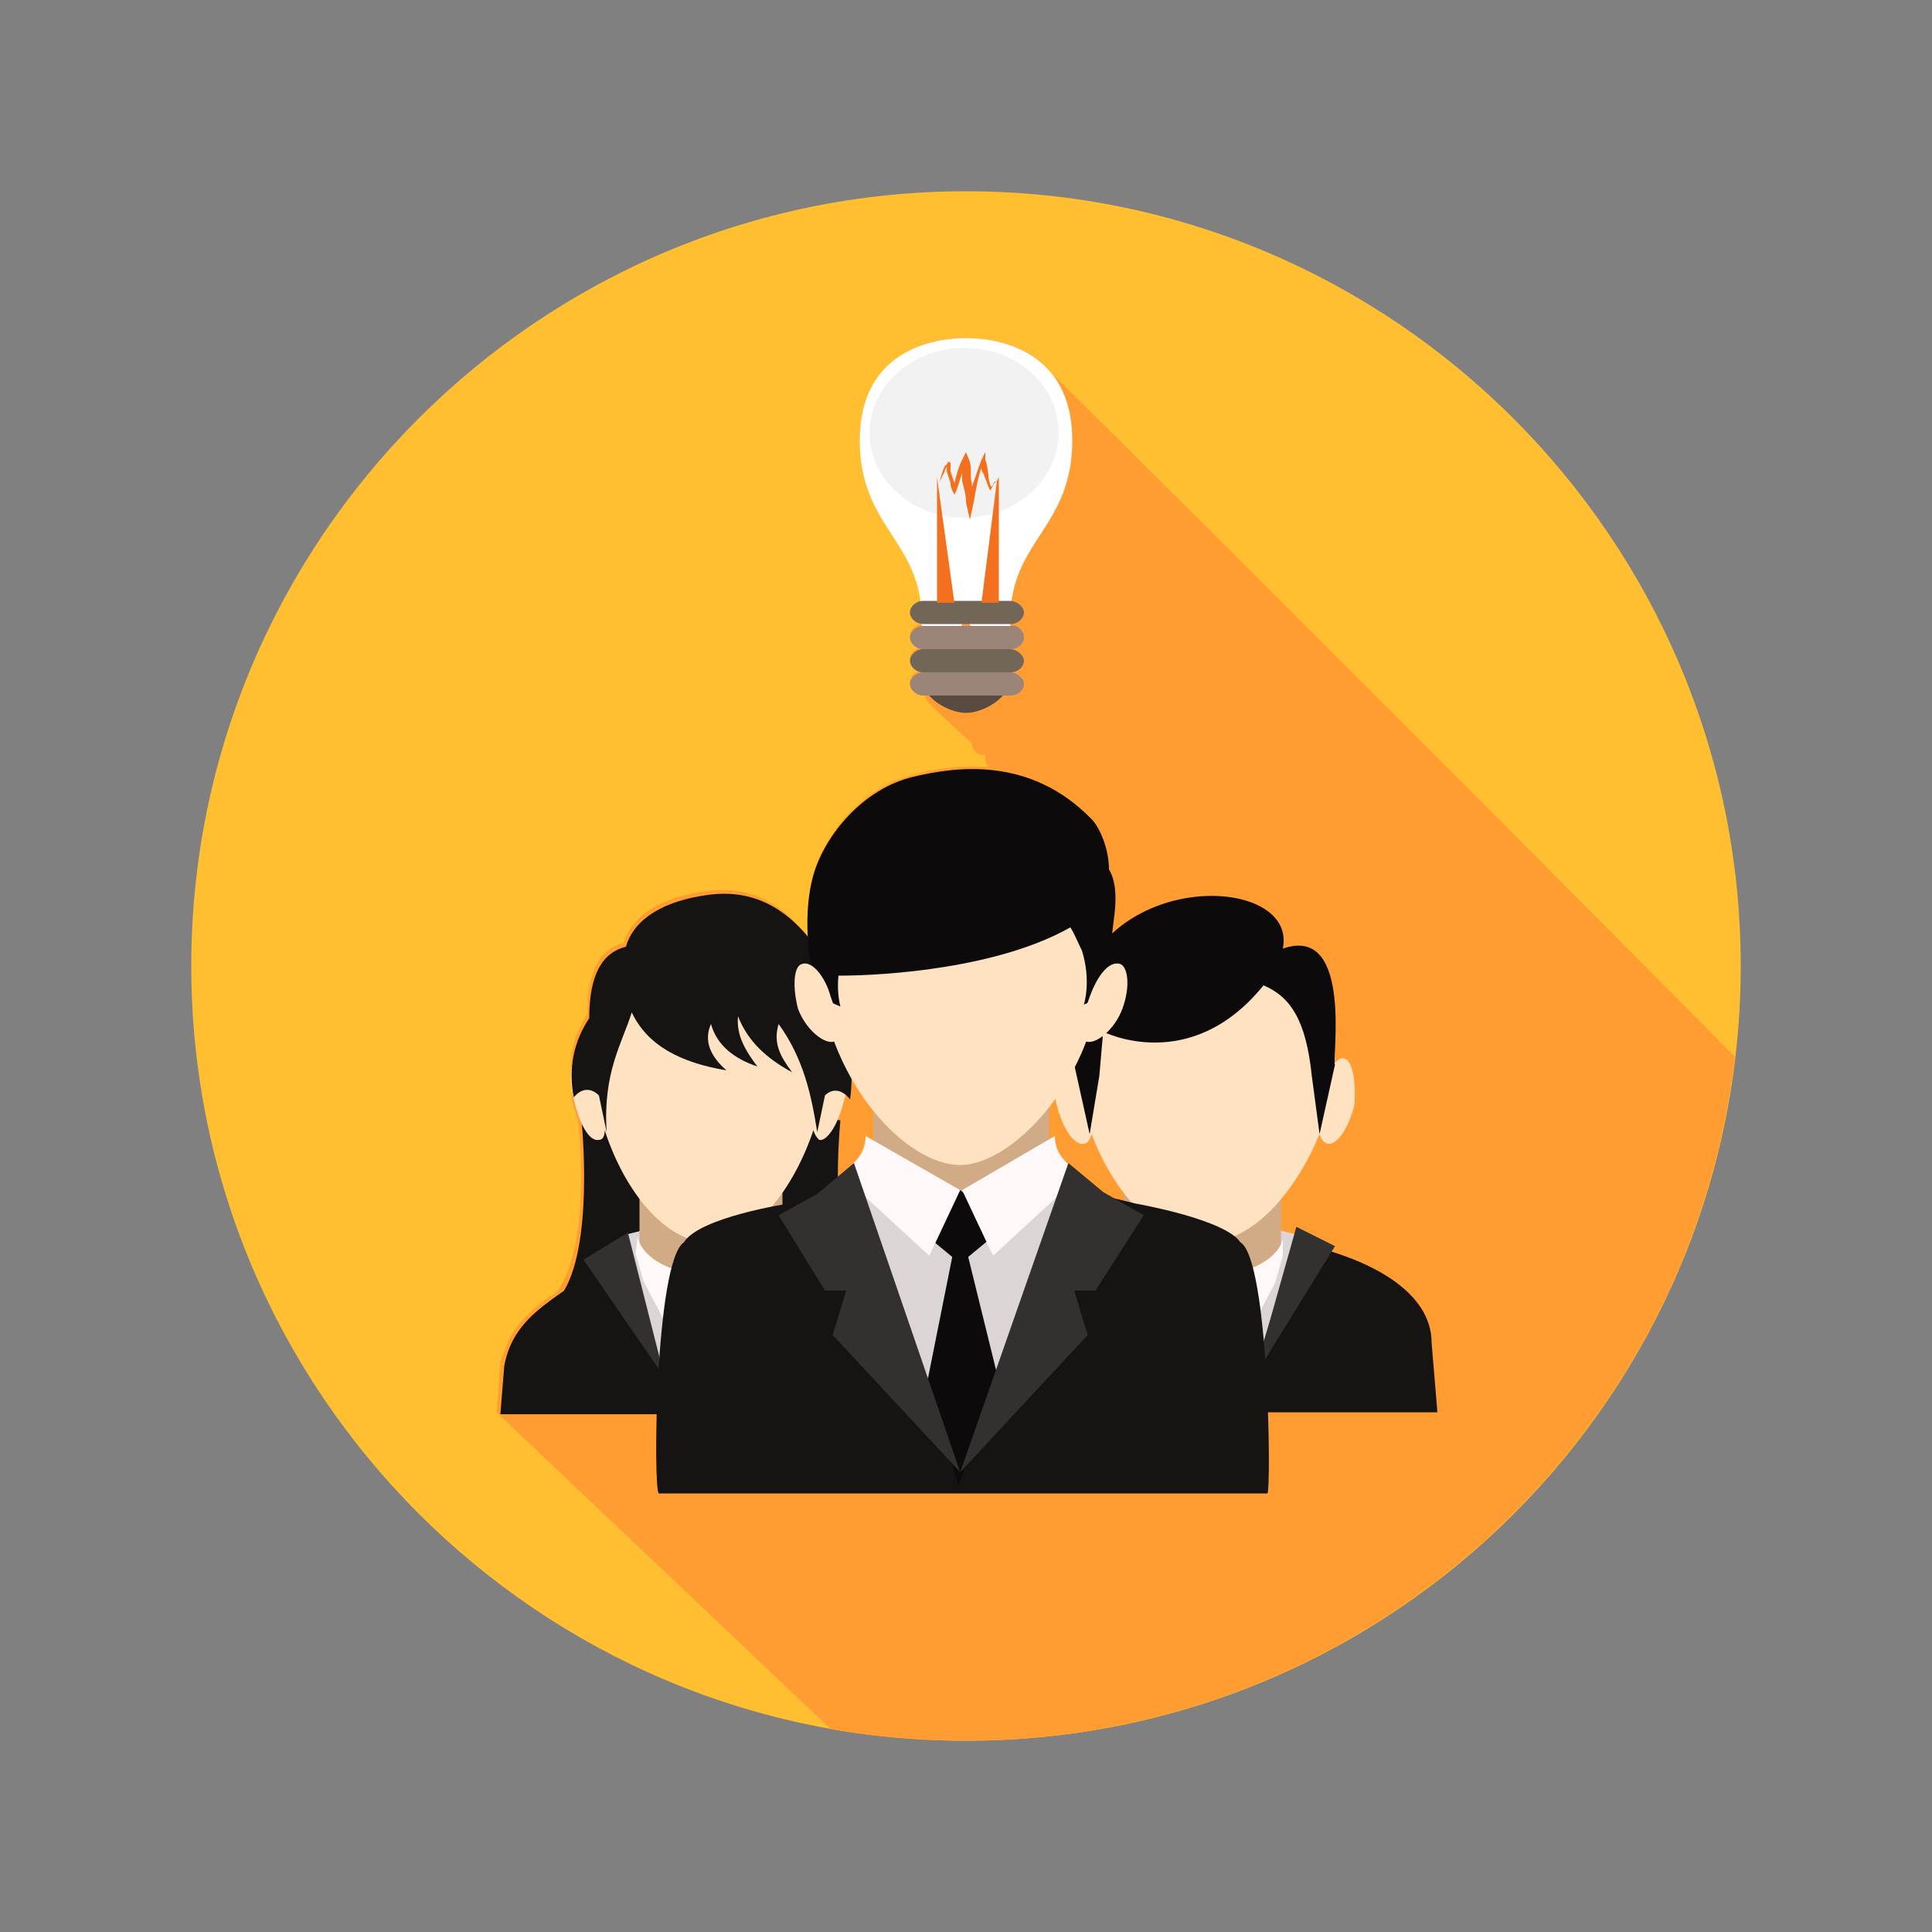 <?xml version="1.0" encoding="utf-8"?>
<!-- Generator: Adobe Illustrator 25.2.1, SVG Export Plug-In . SVG Version: 6.00 Build 0)  -->
<svg version="1.1" id="Capa_1" xmlns="http://www.w3.org/2000/svg" xmlns:xlink="http://www.w3.org/1999/xlink" x="0px" y="0px"
	 viewBox="0 0 100 100" style="enable-background:new 0 0 100 100;" xml:space="preserve">
<rect x="0" y="0" width="100" height="100" fill="#808080" stroke="none"/>
<style type="text/css">
	.st0{fill:#B4171D;}
	.st1{fill:#F27320;}
	.st2{fill:#221E1F;}
	.st3{fill:#4F4F51;}
	.st4{fill:#FFBF31;}
	.st5{fill:#FF9D33;}
	.st6{fill:#161313;}
	.st7{fill:#DBD5D5;}
	.st8{fill:#D1AB86;}
	.st9{fill:#FFE2C2;}
	.st10{fill:#FFF8F8;}
	.st11{fill:#333030;}
	.st12{fill:#0C0A0A;}
	.st13{fill:#594A42;}
	.st14{fill:#FFFFFF;}
	.st15{fill:#9B8579;}
	.st16{fill:#726658;}
	.st17{fill:#F2F2F2;}
	.st18{fill:#F3701E;}
</style>
<rect x="19.6" y="-72.3" class="st0" width="27.9" height="27.9"/>
<rect x="61.7" y="-72.3" class="st1" width="27.9" height="27.9"/>
<rect x="102" y="-72.3" class="st2" width="27.9" height="27.9"/>
<rect x="138.8" y="-72.3" class="st3" width="27.9" height="27.9"/>
<g>
	<g>
		<path class="st4" d="M90.1,50c0,22.1-17.9,40.1-40.1,40.1C27.9,90.1,9.9,72.1,9.9,50C9.9,27.9,27.9,9.9,50,9.9
			C72.1,9.9,90.1,27.9,90.1,50z"/>
	</g>
	<g>
		<path class="st5" d="M89.8,54.7c-7-7.1-35-35.1-35.3-35.3c-1.2-1.6-3.3-1.9-4.5-1.9c-1.8,0-5.5,0.7-5.5,5.3c0,4.1,2.7,5.1,3.2,8.3
			c-0.3,0.1-0.6,0.3-0.6,0.6c0,0.3,0.3,0.6,0.7,0.6c0,0,0,0,0,0c-0.4,0-0.7,0.3-0.7,0.6c0,0.3,0.3,0.6,0.7,0.6
			c-0.4,0-0.7,0.3-0.7,0.6c0,0.3,0.3,0.6,0.7,0.6c0,0,0,0,0,0c-0.4,0-0.7,0.3-0.7,0.6c0,0.3,0.3,0.6,0.7,0.6h0.1c0,0.1,0,0.1,0,0.2
			c0,0.3,2.4,2.3,2.4,2.4c0,0.3,0.3,0.6,0.7,0.6H51c0,0.1,0,0.1,0,0.2c0,0.2,0.1,0.3,0.2,0.4c-1.5-0.1-2.9,0.1-3.9,0.4
			c-2.6,0.6-4.6,3-5.2,5.1c-0.3,1.1-0.3,2.3-0.3,3.2c-0.1-0.1-0.2-0.2-0.3-0.3c-1.3-1.5-2.8-2.2-4.8-2c-2.5,0.3-4,1.3-4.4,2.7
			c-1.2,0.3-1.9,1.4-1.9,3.7c-0.7,1.1-1,2.3-0.8,3.6c0,0.1,0,0.2,0,0.3c0,0.1,0,0.2,0,0.3c0,0,0,0,0,0c0,0.1,0,0.1,0,0.2
			c0.1,0.4,0.2,0.7,0.3,1c0.1,0.5,0.7,6.6-1.1,9c-1.4,0.9-2.5,1.9-2.9,3.7l-0.2,2.5L43,89.5c2.3,0.4,4.6,0.6,7,0.6
			C70.5,90.1,87.5,74.6,89.8,54.7z"/>
	</g>
	<g>
		<g>
			<g>
				<g>
					<g>
						<path class="st6" d="M30.1,58c0,0,0.7,6.7-1.1,9.1c-1.9,2.4,2.6,2,2.6,2l3.8-2.6l0.6-3.9l-3.1-5.3L30.1,58z"/>
					</g>
					<g>
						<path class="st6" d="M43.5,58c0,0-0.7,6.7,1.1,9.1c1.9,2.4-2.6,2-2.6,2l-3.8-2.6l-0.6-3.9l3.1-5.3L43.5,58z"/>
					</g>
					<g>
						<polygon class="st7" points="40.5,63.8 33.2,63.7 32.4,63.9 32.1,64.1 32.1,64.3 34.4,71.3 35.1,73.2 38.9,73.2 39.2,71.4 
							41.2,64.3 41.3,64.1 						"/>
					</g>
					<g>
						<path class="st6" d="M32.1,64.3c-2.1,2.7-5.4,3.1-6,6.4l-0.2,2.5h9.1l-0.7-1.9L32.1,64.3z"/>
					</g>
					<g>
						<path class="st6" d="M38.9,73.2h8.8l-0.2-2.5c-0.5-2.2-3-3.3-6.3-6.3l-2,7.1L38.9,73.2z"/>
					</g>
					<g>
						<path class="st8" d="M39.1,60.4h-0.7h-3.9c-0.8,0-1.4,0.6-1.4,1.3V65c0,0.7,0.6,1.3,1.4,1.3h4.6c0.7,0,1.3-0.4,1.4-1
							c0,0,0,0,0,0V65v-0.1v-3.2C40.5,61,39.9,60.4,39.1,60.4z"/>
					</g>
					<g>
						<path class="st9" d="M43.6,54.4c-0.2-0.1-0.4,0.1-0.6,0.3c0-0.1,0-0.3,0-0.4c0-4.1-2.8-7.4-6.2-7.4c-3.4,0-6.2,3.3-6.2,7.4
							c0,0.1,0,0.2,0,0.4c-0.2-0.3-0.4-0.4-0.6-0.3c-0.4,0.1-0.6,1.3-0.3,2.5c0.3,1.3,0.8,2.2,1.3,2.1c0.2,0,0.3-0.2,0.3-0.5
							c1,3.1,3.1,5.8,5.4,5.8c2.3,0,4.4-2.8,5.4-5.8c0.1,0.3,0.2,0.4,0.3,0.5c0.4,0.1,1-0.8,1.3-2.1C44.1,55.7,44,54.6,43.6,54.4z"
							/>
					</g>
					<g>
						<path class="st10" d="M33,64c0,0,0.1,1.2,2.2,1.8c2.1,0.6,0.7,2.1,0.7,2.1l-1.6,0.3l-1-1.9l-0.4-1.4L33,64z"/>
					</g>
					<g>
						<path class="st10" d="M40.6,64.2c0,0-0.1,1.2-2.2,1.8c-2.1,0.6-0.7,2.1-0.7,2.1l1.6,0.3l1-1.9l0.4-1.4L40.6,64.2z"/>
					</g>
					<g>
						<polygon class="st11" points="32.5,63.8 30.2,65.2 34.4,71.3 						"/>
					</g>
					<g>
						<polygon class="st11" points="41.2,63.8 43.6,65.6 39.2,71.4 						"/>
					</g>
					<g>
						<g>
							<polygon class="st12" points="36.5,68.7 35.4,73.1 38.5,73.1 37.2,68.7 							"/>
						</g>
						<g>
							<polygon class="st12" points="35.9,66.1 37.8,66.2 38.1,67.5 37.8,68.9 36,68.9 35.6,67.6 							"/>
						</g>
					</g>
					<g>
						<path class="st6" d="M43.4,53.1c0.1-1-0.1-2-0.5-3c-1.5-2.7-3.5-4.1-6.1-3.8c-2.5,0.3-4,1.3-4.4,2.7c-1.2,0.3-1.9,1.4-1.9,3.7
							c-0.8,1.2-1.1,2.6-0.8,4.1c0.4-0.5,0.9-0.5,1.3-0.1l0.4,1.9c-0.2-3.1,0.8-4.6,1.3-6.2c0.8,1.7,2.5,2.6,4.9,3
							c-0.8-0.7-1.2-1.5-0.8-2.4c0.3,1.1,1.2,1.8,2.4,2.2c-0.6-0.8-1.1-1.6-1-2.6c0.5,1.3,1.5,2.2,2.8,2.9c-0.6-0.8-1-1.5-0.7-2.5
							c1.3,1.8,1.7,3.7,2,5.6l0.4-1.9c0.4-0.4,0.9-0.3,1.3,0.2C44.2,55.4,44,54.2,43.4,53.1z"/>
					</g>
				</g>
			</g>
			<g>
				<g>
					<g>
						<polygon class="st7" points="66.3,63.7 58.3,63.6 57.4,63.8 57.1,64 57.2,64.2 59.7,71.2 60.4,73.1 64.5,73.1 64.9,71.3 
							67,64.2 67.1,63.9 						"/>
					</g>
					<g>
						<path class="st6" d="M57.2,64.2c-3.8,0.8-6.8,2.5-6.8,5.2l-0.3,3.6h10.3l-0.7-1.9L57.2,64.2z"/>
					</g>
					<g>
						<path class="st6" d="M64.5,73.1h9.9l-0.3-3.6c0-2.6-3.1-4.4-7.1-5.2l-2.2,7.1L64.5,73.1z"/>
					</g>
					<g>
						<path class="st8" d="M64.7,60.6H64h-4.2c-0.9,0-1.6,0.5-1.6,1.2v3.1c0,0.7,0.7,1.2,1.6,1.2h5c0.7,0,1.4-0.4,1.5-1c0,0,0,0,0,0
							v-0.2v-0.1v-3.1C66.3,61.1,65.6,60.6,64.7,60.6z"/>
					</g>
					<g>
						<path class="st9" d="M69.6,54.8c-0.2-0.1-0.4,0.1-0.6,0.3c0-0.1,0-0.2,0-0.4c0-3.9-3-7.1-6.7-7.1c-3.7,0-6.7,3.2-6.7,7.1
							c0,0.1,0,0.2,0,0.4c-0.2-0.2-0.4-0.4-0.6-0.3c-0.5,0.1-0.6,1.2-0.3,2.4c0.3,1.2,0.9,2.1,1.4,2c0.2,0,0.3-0.2,0.4-0.5
							c1.1,2.9,3.3,5.6,5.9,5.6c2.5,0,4.7-2.7,5.9-5.6c0.1,0.3,0.2,0.4,0.4,0.5c0.5,0.1,1.1-0.8,1.4-2C70.2,56,70,54.9,69.6,54.8z"
							/>
					</g>
					<g>
						<path class="st10" d="M58.2,63.9c0,0,0.1,1.2,2.4,1.8c2.3,0.6,0.8,2.1,0.8,2.1l-1.8,0.3l-1-1.9L58,64.8L58.2,63.9z"/>
					</g>
					<g>
						<path class="st10" d="M66.4,64.1c0,0-0.1,1.2-2.4,1.8c-2.3,0.6-0.8,2.1-0.8,2.1l1.8,0.3l1-1.9l0.4-1.4L66.4,64.1z"/>
					</g>
					<g>
						<polygon class="st11" points="57.5,63.4 55.4,64.3 59.7,71.2 						"/>
					</g>
					<g>
						<polygon class="st11" points="67.1,63.5 69.1,64.5 64.9,71.3 						"/>
					</g>
					<g>
						<polygon class="st12" points="62,68.6 60.9,73 64,73 62.7,68.6 						"/>
					</g>
					<g>
						<polygon class="st12" points="61.4,66 63.3,66 63.6,67.4 63.2,68.8 61.5,68.8 61.1,67.5 						"/>
					</g>
					<g>
						<path class="st12" d="M66.4,49.1c0.9-4.4-12.4-4.2-10.8,6l0.8,3.6l0.5-3l0.2-2.3c0,0,4.5,2.3,8.3-2.4c1.4,0.6,2.2,1.8,2.5,4.7
							l0.4,3l0.8-3.6C68.9,55.1,70.1,47.8,66.4,49.1z"/>
					</g>
				</g>
			</g>
			<g>
				<g>
					<g>
						<path class="st7" d="M50.8,75.6l7.8-12.5l-4.1-3l-10.1,0.7l-3.8,3.6l8.7,12.1C49.8,76.2,50.3,75.9,50.8,75.6z"/>
					</g>
					<g>
						<path class="st6" d="M64.2,64.3c-0.8-1.2-5.4-2-5.4-2l-2.9-0.7l-6.1,14.7l-6.1-14.7l-2.9,0.7c0,0-4.6,0.7-5.4,2
							c-1.5,1-1.6,12.9-1.3,13c0.3,0,11.6,0,13.8,0c2.9,0,17.5,0,17.7,0C65.8,77.2,65.7,65.2,64.2,64.3z"/>
					</g>
					<g>
						<rect x="45.2" y="55.2" class="st8" width="9.1" height="7.1"/>
					</g>
					<g>
						<g>
							<path class="st9" d="M57,50.7c-0.6,5.5-4.7,9.6-7.3,9.6c-2.8,0-6.7-4.2-7.3-9.6c-0.6-5.2,3.3-7.9,7.3-7.9
								C53.8,42.8,57.6,45.4,57,50.7z"/>
						</g>
						<g>
							<path class="st12" d="M42.1,45.3c0.6-2.1,2.6-4.5,5.2-5.1c2.1-0.5,6-1.1,9.2,2.2c0.4,0.4,0.9,1.5,0.9,2.6
								c0.3,0.5,0.4,1.2,0.3,2.2c-0.4,3.5-0.7,4.4-0.7,4.4l-0.9,0.4c0,0,0.4-1.2-0.1-2.8c-0.2-0.4-0.4-0.9-0.6-1.2
								c-3.7,2.1-9.5,2.5-12,2.5c-0.1,0.9,0.1,1.6,0.1,1.6l-0.9-0.4c0,0-0.1-0.3-0.2-1.1c-0.2,0-0.3,0-0.3,0S41.4,47.8,42.1,45.3z"
								/>
						</g>
						<g>
							<g>
								<path class="st9" d="M43,51.6c0.4,1.1,0.7,2.2,0.2,2.3c-0.5,0.2-1.5-0.6-1.9-1.7C41,51,41.1,50,41.5,49.9
									C42,49.7,42.7,50.5,43,51.6z"/>
							</g>
						</g>
						<g>
							<g>
								<path class="st9" d="M56.4,51.6c-0.4,1.1-0.7,2.2-0.2,2.3c0.5,0.2,1.5-0.6,1.9-1.7c0.4-1.1,0.3-2.1-0.1-2.3
									C57.4,49.7,56.8,50.5,56.4,51.6z"/>
							</g>
						</g>
					</g>
					<g>
						<g>
							<polygon class="st12" points="52,63.5 49.7,65.4 47.4,63.5 49.7,61.6 							"/>
						</g>
						<g>
							<polygon class="st12" points="49.3,65 48,71.5 49.6,76.9 51.7,71.5 50.1,65 							"/>
						</g>
					</g>
					<g>
						<g>
							<path class="st10" d="M44.8,58.8l4.9,2.8L48.1,65l-3.8-3.5c0,0-1-0.3-0.7-0.7C44,60.3,44.8,59.9,44.8,58.8z"/>
						</g>
						<g>
							<path class="st10" d="M54.6,58.8l-4.8,2.8l1.6,3.4l3.8-3.5c0,0,1-0.3,0.7-0.7C55.4,60.3,54.6,59.9,54.6,58.8z"/>
						</g>
					</g>
					<g>
						<polygon class="st11" points="49.7,76.2 44.2,60.2 42.3,61.8 40.3,62.9 42.7,66.8 43.8,66.8 43.1,69.1 						"/>
					</g>
					<g>
						<polygon class="st11" points="49.7,76.2 55.3,60.2 57.1,61.7 59.2,62.9 56.7,66.8 55.6,66.8 56.3,69.1 						"/>
					</g>
				</g>
			</g>
		</g>
		<g>
			<g>
				<path class="st13" d="M52.3,35.1c0,1-1.4,1.8-2.3,1.8c-0.9,0-2.3-0.8-2.3-1.8c0-1,1.4-1.8,2.3-1.8C50.9,33.2,52.3,34,52.3,35.1z
					"/>
			</g>
			<g>
				<path class="st14" d="M50,17.5c-1.8,0-5.5,0.7-5.5,5.3c0,4.5,3.2,5.2,3.2,9.2c0,4,2.3,0,2.3,0s2.3,4,2.3,0c0-4,3.2-4.7,3.2-9.2
					C55.5,18.2,51.8,17.5,50,17.5z"/>
			</g>
			<g>
				<path class="st15" d="M53,33c0,0.3-0.3,0.6-0.7,0.6h-4.5c-0.4,0-0.7-0.3-0.7-0.6l0,0c0-0.3,0.3-0.6,0.7-0.6h4.5
					C52.6,32.3,53,32.6,53,33L53,33z"/>
			</g>
			<g>
				<path class="st16" d="M53,34.2c0,0.3-0.3,0.6-0.7,0.6h-4.5c-0.4,0-0.7-0.3-0.7-0.6l0,0c0-0.3,0.3-0.6,0.7-0.6h4.5
					C52.6,33.6,53,33.9,53,34.2L53,34.2z"/>
			</g>
			<g>
				<path class="st15" d="M53,35.4c0,0.3-0.3,0.6-0.7,0.6h-4.5c-0.4,0-0.7-0.3-0.7-0.6l0,0c0-0.3,0.3-0.6,0.7-0.6h4.5
					C52.6,34.8,53,35.1,53,35.4L53,35.4z"/>
			</g>
			<g>
				<path class="st17" d="M54.8,22.4c0,2.4-2.2,4.4-4.9,4.4c-2.7,0-4.9-2-4.9-4.4c0-2.4,2.2-4.4,4.9-4.4C52.7,18,54.8,20,54.8,22.4z
					"/>
			</g>
			<g>
				<path class="st16" d="M53,31.7c0,0.3-0.3,0.6-0.7,0.6h-4.5c-0.4,0-0.7-0.3-0.7-0.6l0,0c0-0.3,0.3-0.6,0.7-0.6h4.5
					C52.6,31.1,53,31.4,53,31.7L53,31.7z"/>
			</g>
			<g>
				<g>
					<polygon class="st18" points="48.5,31.2 49.4,31.2 48.5,24.7 					"/>
				</g>
				<g>
					<path class="st18" d="M51.6,24.9c-0.1,0-0.2,0.1-0.2,0.2c0,0-0.1,0.1-0.1,0.1c-0.2-0.4-0.1-0.9-0.3-1.4L51,23.4l-0.2,0.4
						c-0.2,0.5-0.3,0.9-0.5,1.4l0-0.2c-0.1-0.3,0-0.7-0.1-1.1L50,23.4l-0.2,0.4c-0.2,0.4-0.3,0.8-0.4,1.2l-0.1-0.3l-0.1-0.3l0-0.2
						l0-0.1l0,0c0,0,0,0,0,0v0l0,0c0,0,0-0.1,0-0.1c0,0,0-0.1-0.1-0.1C49,24,49,24.1,48.9,24.1c0,0.1-0.1,0.2-0.1,0.3
						c-0.1,0.2-0.1,0.4-0.2,0.6c0.1-0.2,0.2-0.4,0.3-0.6c0-0.1,0.1-0.2,0.1-0.3c0,0,0-0.1,0-0.1c0,0,0,0,0,0.1l0-0.1
						c0,0.1,0,0.1,0,0.1l0,0l0,0.1l0,0.2l0.1,0.3l0.1,0.3c0,0.1,0,0.2,0.1,0.4l0.1,0.2l0.1-0.2c0.1-0.3,0.2-0.6,0.3-0.9
						c0,0.1,0,0.3,0,0.4c0.1,0.4,0.2,0.7,0.2,1.1l0.2,0.9l0.2-0.9c0.1-0.6,0.2-1.2,0.4-1.8c0,0.1,0,0.2,0.1,0.3
						c0.1,0.3,0.2,0.5,0.3,0.8l0.1,0.1l0-0.1C51.4,25.2,51.4,25,51.6,24.9l-0.8,6.3h0.9v-6.5L51.6,24.9z"/>
				</g>
			</g>
		</g>
	</g>
</g>
</svg>

